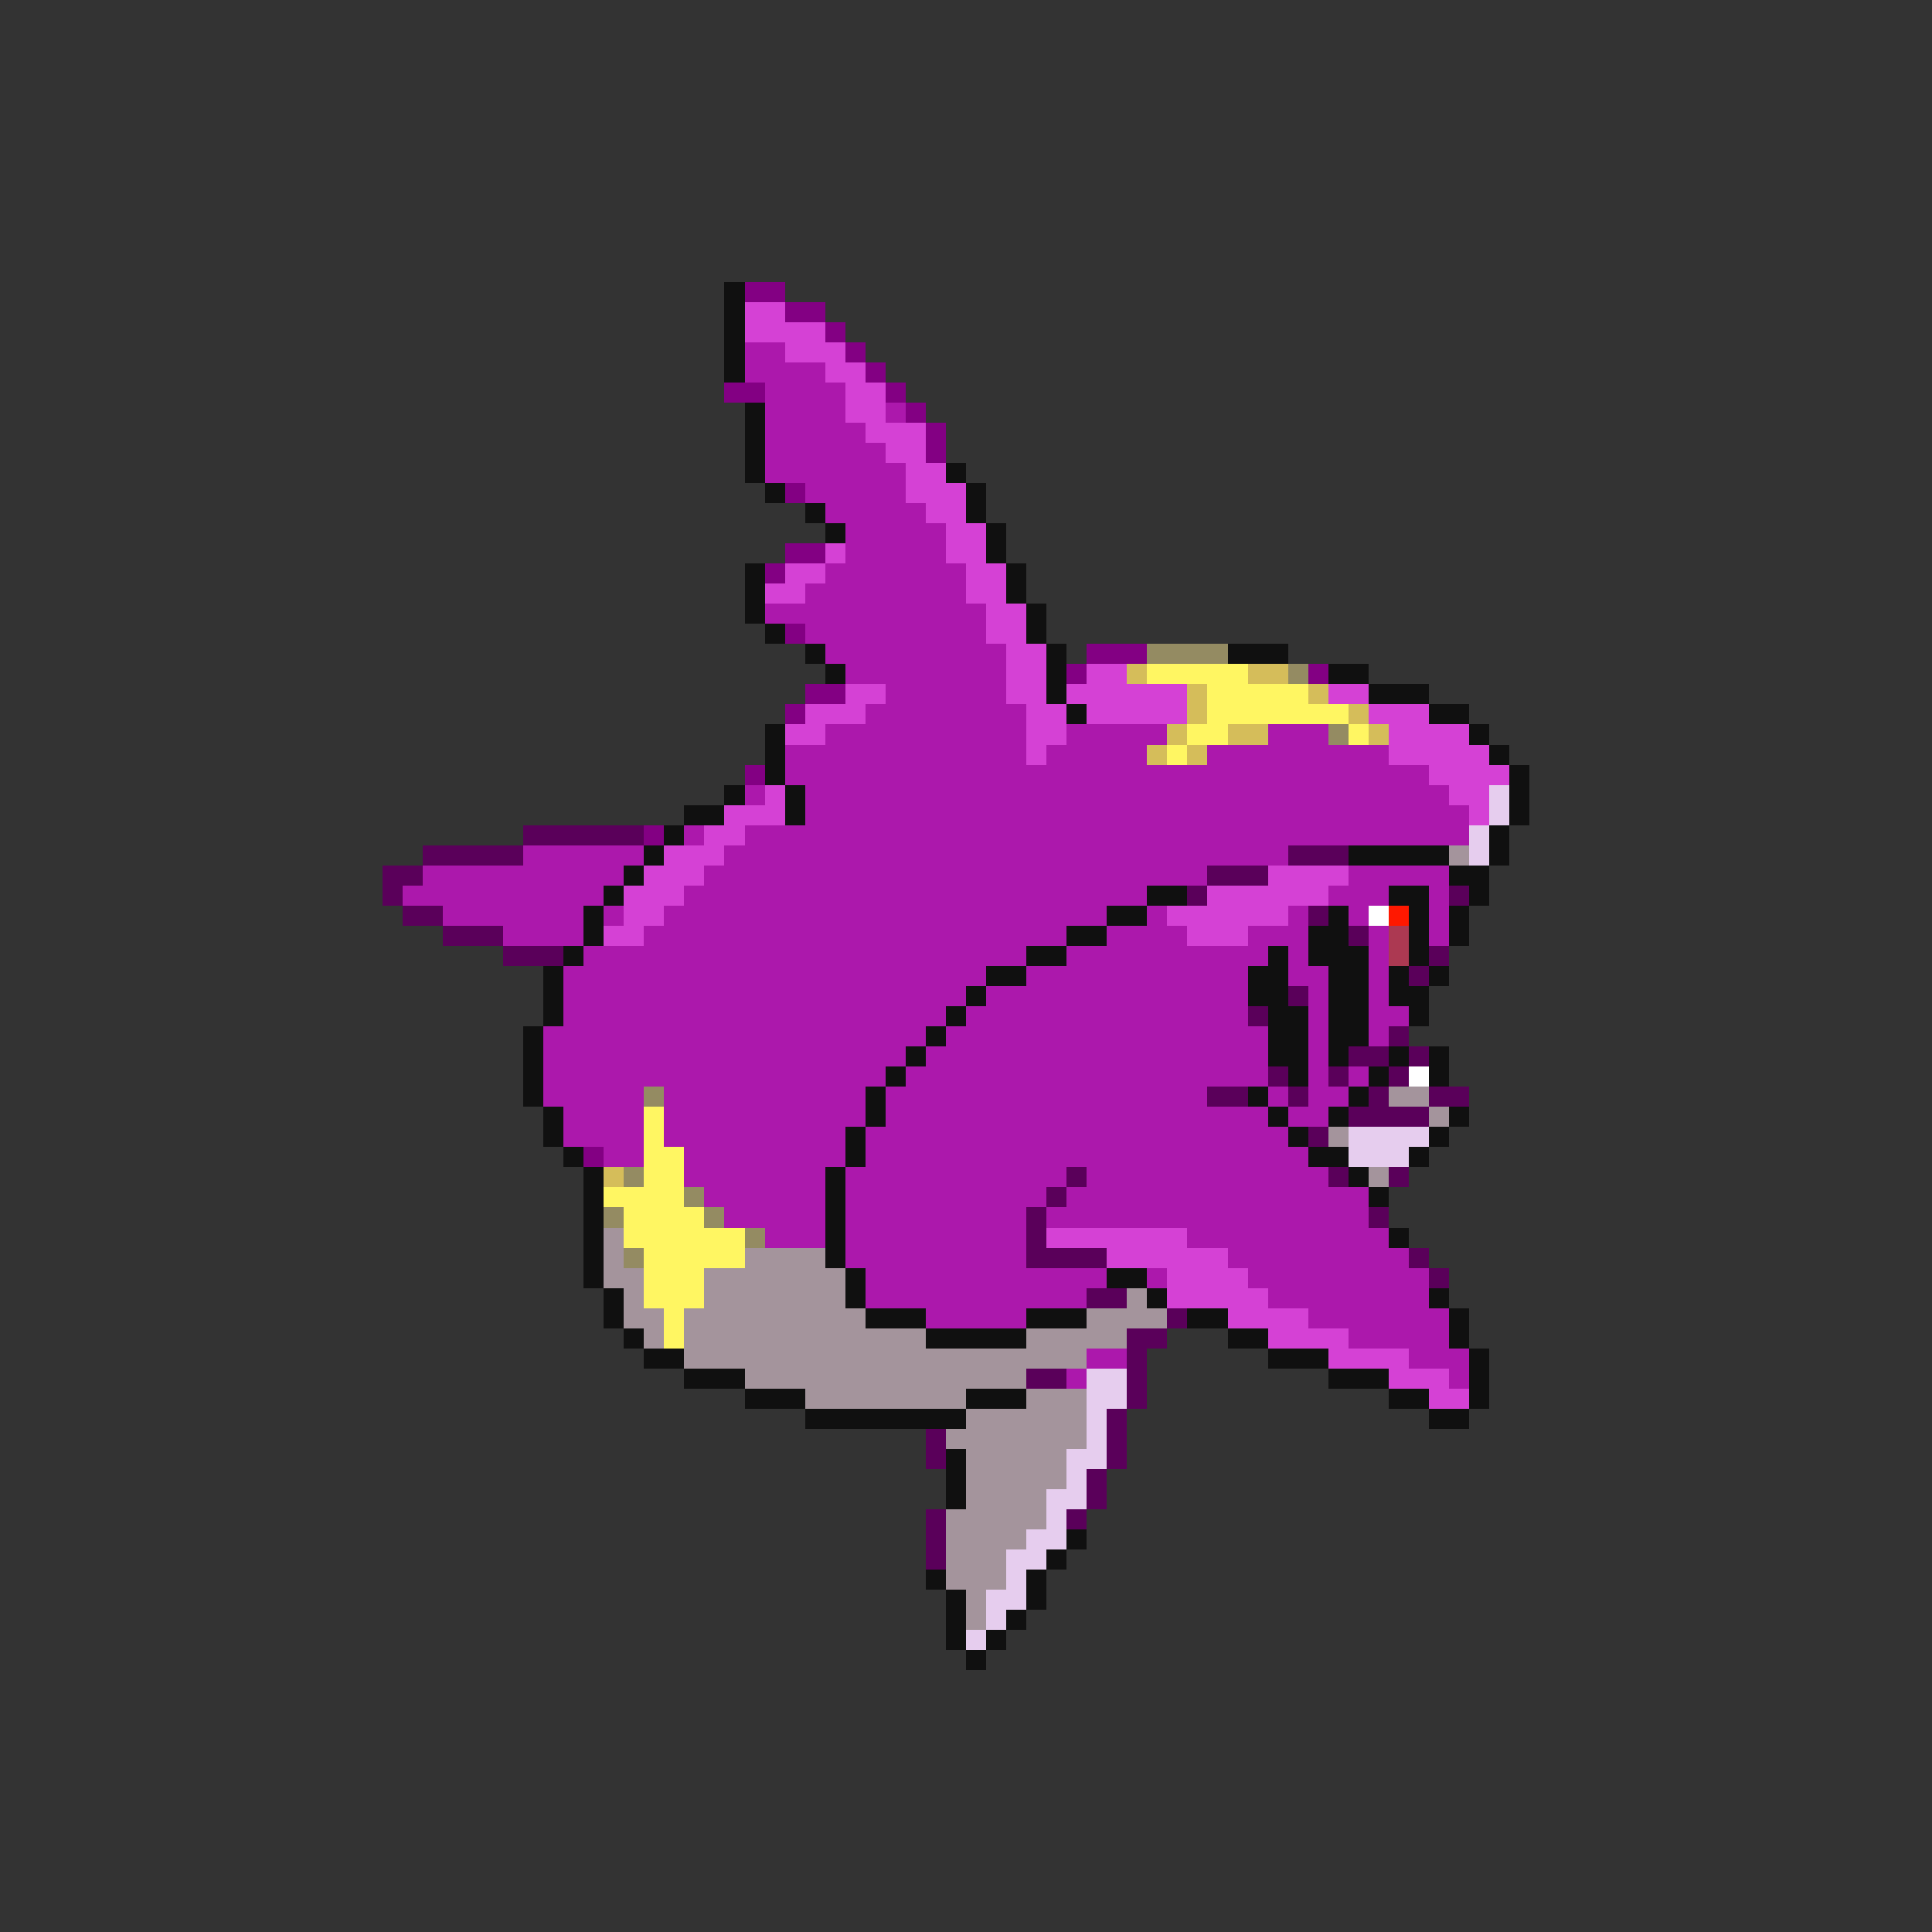 <svg xmlns="http://www.w3.org/2000/svg" viewBox="0 -0.5 96 96" shape-rendering="crispEdges">
<rect x="0" y="-0.5" width="96" height="96" fill="#333333" stroke="none"/>
<path stroke="#101010" d="M36 14h1M36 15h1M36 16h1M36 17h1M36 18h1M37 20h1M37 21h1M37 22h1M37 23h1M47 23h1M38 24h1M48 24h1M40 25h1M48 25h1M41 26h1M49 26h1M49 27h1M37 28h1M50 28h1M37 29h1M50 29h1M37 30h1M51 30h1M38 31h1M51 31h1M40 32h1M52 32h1M61 32h3M41 33h1M52 33h1M66 33h2M52 34h1M68 34h3M53 35h1M71 35h2M38 36h1M73 36h1M38 37h1M74 37h1M38 38h1M75 38h1M36 39h1M39 39h1M75 39h1M34 40h2M39 40h1M75 40h1M33 41h1M74 41h1M32 42h1M67 42h5M74 42h1M31 43h1M72 43h2M30 44h1M57 44h2M69 44h2M73 44h1M29 45h1M55 45h2M66 45h1M70 45h1M72 45h1M29 46h1M53 46h2M65 46h2M70 46h1M72 46h1M28 47h1M51 47h2M63 47h1M65 47h3M70 47h1M27 48h1M49 48h2M62 48h2M66 48h2M69 48h1M71 48h1M27 49h1M48 49h1M62 49h2M66 49h2M69 49h2M27 50h1M47 50h1M63 50h2M66 50h2M70 50h1M26 51h1M46 51h1M63 51h2M66 51h2M26 52h1M45 52h1M63 52h2M66 52h1M69 52h1M71 52h1M26 53h1M44 53h1M64 53h1M68 53h1M71 53h1M26 54h1M43 54h1M62 54h1M67 54h1M27 55h1M43 55h1M63 55h1M66 55h1M72 55h1M27 56h1M42 56h1M64 56h1M71 56h1M28 57h1M42 57h1M65 57h2M70 57h1M29 58h1M41 58h1M67 58h1M29 59h1M41 59h1M68 59h1M29 60h1M41 60h1M29 61h1M41 61h1M69 61h1M29 62h1M41 62h1M29 63h1M42 63h1M55 63h2M30 64h1M42 64h1M57 64h1M71 64h1M30 65h1M43 65h3M51 65h3M59 65h2M72 65h1M31 66h1M46 66h5M61 66h2M72 66h1M32 67h2M63 67h3M73 67h1M34 68h3M66 68h3M73 68h1M37 69h3M48 69h3M69 69h2M73 69h1M40 70h8M71 70h2M47 72h1M47 73h1M47 74h1M53 76h1M52 77h1M46 78h1M51 78h1M47 79h1M51 79h1M47 80h1M50 80h1M47 81h1M49 81h1M48 82h1" />
<path stroke="#830083" d="M37 14h2M39 15h2M41 16h1M42 17h1M43 18h1M36 19h2M44 19h1M45 20h1M46 21h1M46 22h1M39 24h1M39 27h2M38 28h1M39 31h1M54 32h3M53 33h1M65 33h1M40 34h2M39 35h1M37 38h1M32 41h1M29 57h1" />
<path stroke="#d541d5" d="M37 15h2M37 16h4M39 17h3M41 18h2M42 19h2M42 20h2M43 21h3M44 22h2M45 23h2M45 24h3M46 25h2M47 26h2M41 27h1M47 27h2M39 28h2M48 28h2M38 29h2M48 29h2M49 30h2M49 31h2M50 32h2M50 33h2M54 33h2M42 34h2M50 34h2M53 34h6M66 34h2M40 35h3M51 35h2M54 35h5M68 35h3M39 36h2M51 36h2M69 36h4M51 37h1M69 37h5M71 38h4M38 39h1M72 39h2M36 40h3M73 40h1M35 41h2M33 42h3M32 43h3M63 43h4M31 44h3M60 44h6M31 45h2M58 45h6M30 46h2M59 46h3M52 61h7M55 62h6M58 63h4M58 64h5M61 65h4M63 66h4M66 67h4M69 68h3M71 69h2" />
<path stroke="#ac18ac" d="M37 17h2M37 18h4M38 19h4M38 20h4M44 20h1M38 21h5M38 22h6M38 23h7M40 24h5M41 25h5M42 26h5M42 27h5M41 28h7M40 29h8M38 30h11M40 31h9M41 32h9M42 33h8M44 34h6M43 35h8M41 36h10M53 36h5M63 36h3M39 37h12M52 37h5M60 37h9M39 38h32M37 39h1M40 39h32M40 40h33M34 41h1M37 41h36M26 42h6M36 42h28M21 43h10M35 43h25M67 43h5M20 44h10M34 44h23M66 44h3M71 44h1M22 45h7M30 45h1M33 45h22M57 45h1M64 45h1M67 45h1M71 45h1M25 46h4M32 46h21M55 46h4M62 46h3M68 46h1M71 46h1M29 47h22M53 47h10M64 47h1M68 47h1M28 48h21M51 48h11M64 48h2M68 48h1M28 49h20M49 49h13M65 49h1M68 49h1M28 50h19M48 50h14M65 50h1M68 50h2M27 51h19M47 51h16M65 51h1M68 51h1M27 52h18M46 52h17M65 52h1M27 53h17M45 53h18M65 53h1M67 53h1M27 54h5M33 54h10M44 54h16M63 54h1M65 54h2M28 55h4M33 55h10M44 55h19M64 55h2M28 56h4M33 56h9M43 56h21M30 57h2M34 57h8M43 57h22M34 58h7M42 58h11M54 58h12M35 59h6M42 59h10M53 59h15M36 60h5M42 60h9M52 60h16M38 61h3M42 61h9M59 61h10M42 62h9M61 62h9M43 63h12M57 63h1M62 63h9M43 64h11M63 64h8M46 65h5M65 65h7M67 66h5M54 67h2M70 67h3M53 68h1M72 68h1" />
<path stroke="#948b62" d="M57 32h4M64 33h1M66 36h1M32 54h1M31 58h1M34 59h1M30 60h1M35 60h1M37 61h1M31 62h1" />
<path stroke="#d5bd5a" d="M56 33h1M62 33h2M59 34h1M65 34h1M59 35h1M67 35h1M58 36h1M61 36h2M68 36h1M57 37h1M59 37h1M30 58h1" />
<path stroke="#fff662" d="M57 33h5M60 34h5M60 35h7M59 36h2M67 36h1M58 37h1M32 55h1M32 56h1M32 57h2M32 58h2M30 59h4M31 60h4M31 61h6M32 62h5M32 63h3M32 64h3M33 65h1M33 66h1" />
<path stroke="#e6cdee" d="M74 39h1M74 40h1M73 41h1M73 42h1M67 56h4M67 57h3M54 68h2M54 69h2M54 70h1M54 71h1M53 72h2M53 73h1M52 74h2M52 75h1M51 76h2M50 77h2M50 78h1M49 79h2M49 80h1M48 81h1" />
<path stroke="#5a005a" d="M26 41h6M21 42h5M64 42h3M19 43h2M60 43h3M19 44h1M59 44h1M72 44h1M20 45h2M65 45h1M22 46h3M67 46h1M25 47h3M71 47h1M70 48h1M64 49h1M62 50h1M69 51h1M67 52h2M70 52h1M63 53h1M66 53h1M69 53h1M60 54h2M64 54h1M68 54h1M71 54h2M67 55h4M65 56h1M53 58h1M66 58h1M69 58h1M52 59h1M51 60h1M68 60h1M51 61h1M51 62h4M70 62h1M71 63h1M54 64h2M58 65h1M56 66h2M56 67h1M51 68h2M56 68h1M56 69h1M55 70h1M46 71h1M55 71h1M46 72h1M55 72h1M54 73h1M54 74h1M46 75h1M53 75h1M46 76h1M46 77h1" />
<path stroke="#a4949c" d="M72 42h1M69 54h2M71 55h1M66 56h1M68 58h1M30 61h1M30 62h1M37 62h4M30 63h2M35 63h7M31 64h1M35 64h7M56 64h1M31 65h2M34 65h9M54 65h4M32 66h1M34 66h12M51 66h5M34 67h20M37 68h14M40 69h8M51 69h3M48 70h6M47 71h7M48 72h5M48 73h5M48 74h4M47 75h5M47 76h4M47 77h3M47 78h3M48 79h1M48 80h1" />
<path stroke="#ffffff" d="M68 45h1M70 53h1" />
<path stroke="#ff1800" d="M69 45h1" />
<path stroke="#ac3952" d="M69 46h1M69 47h1" />
</svg>